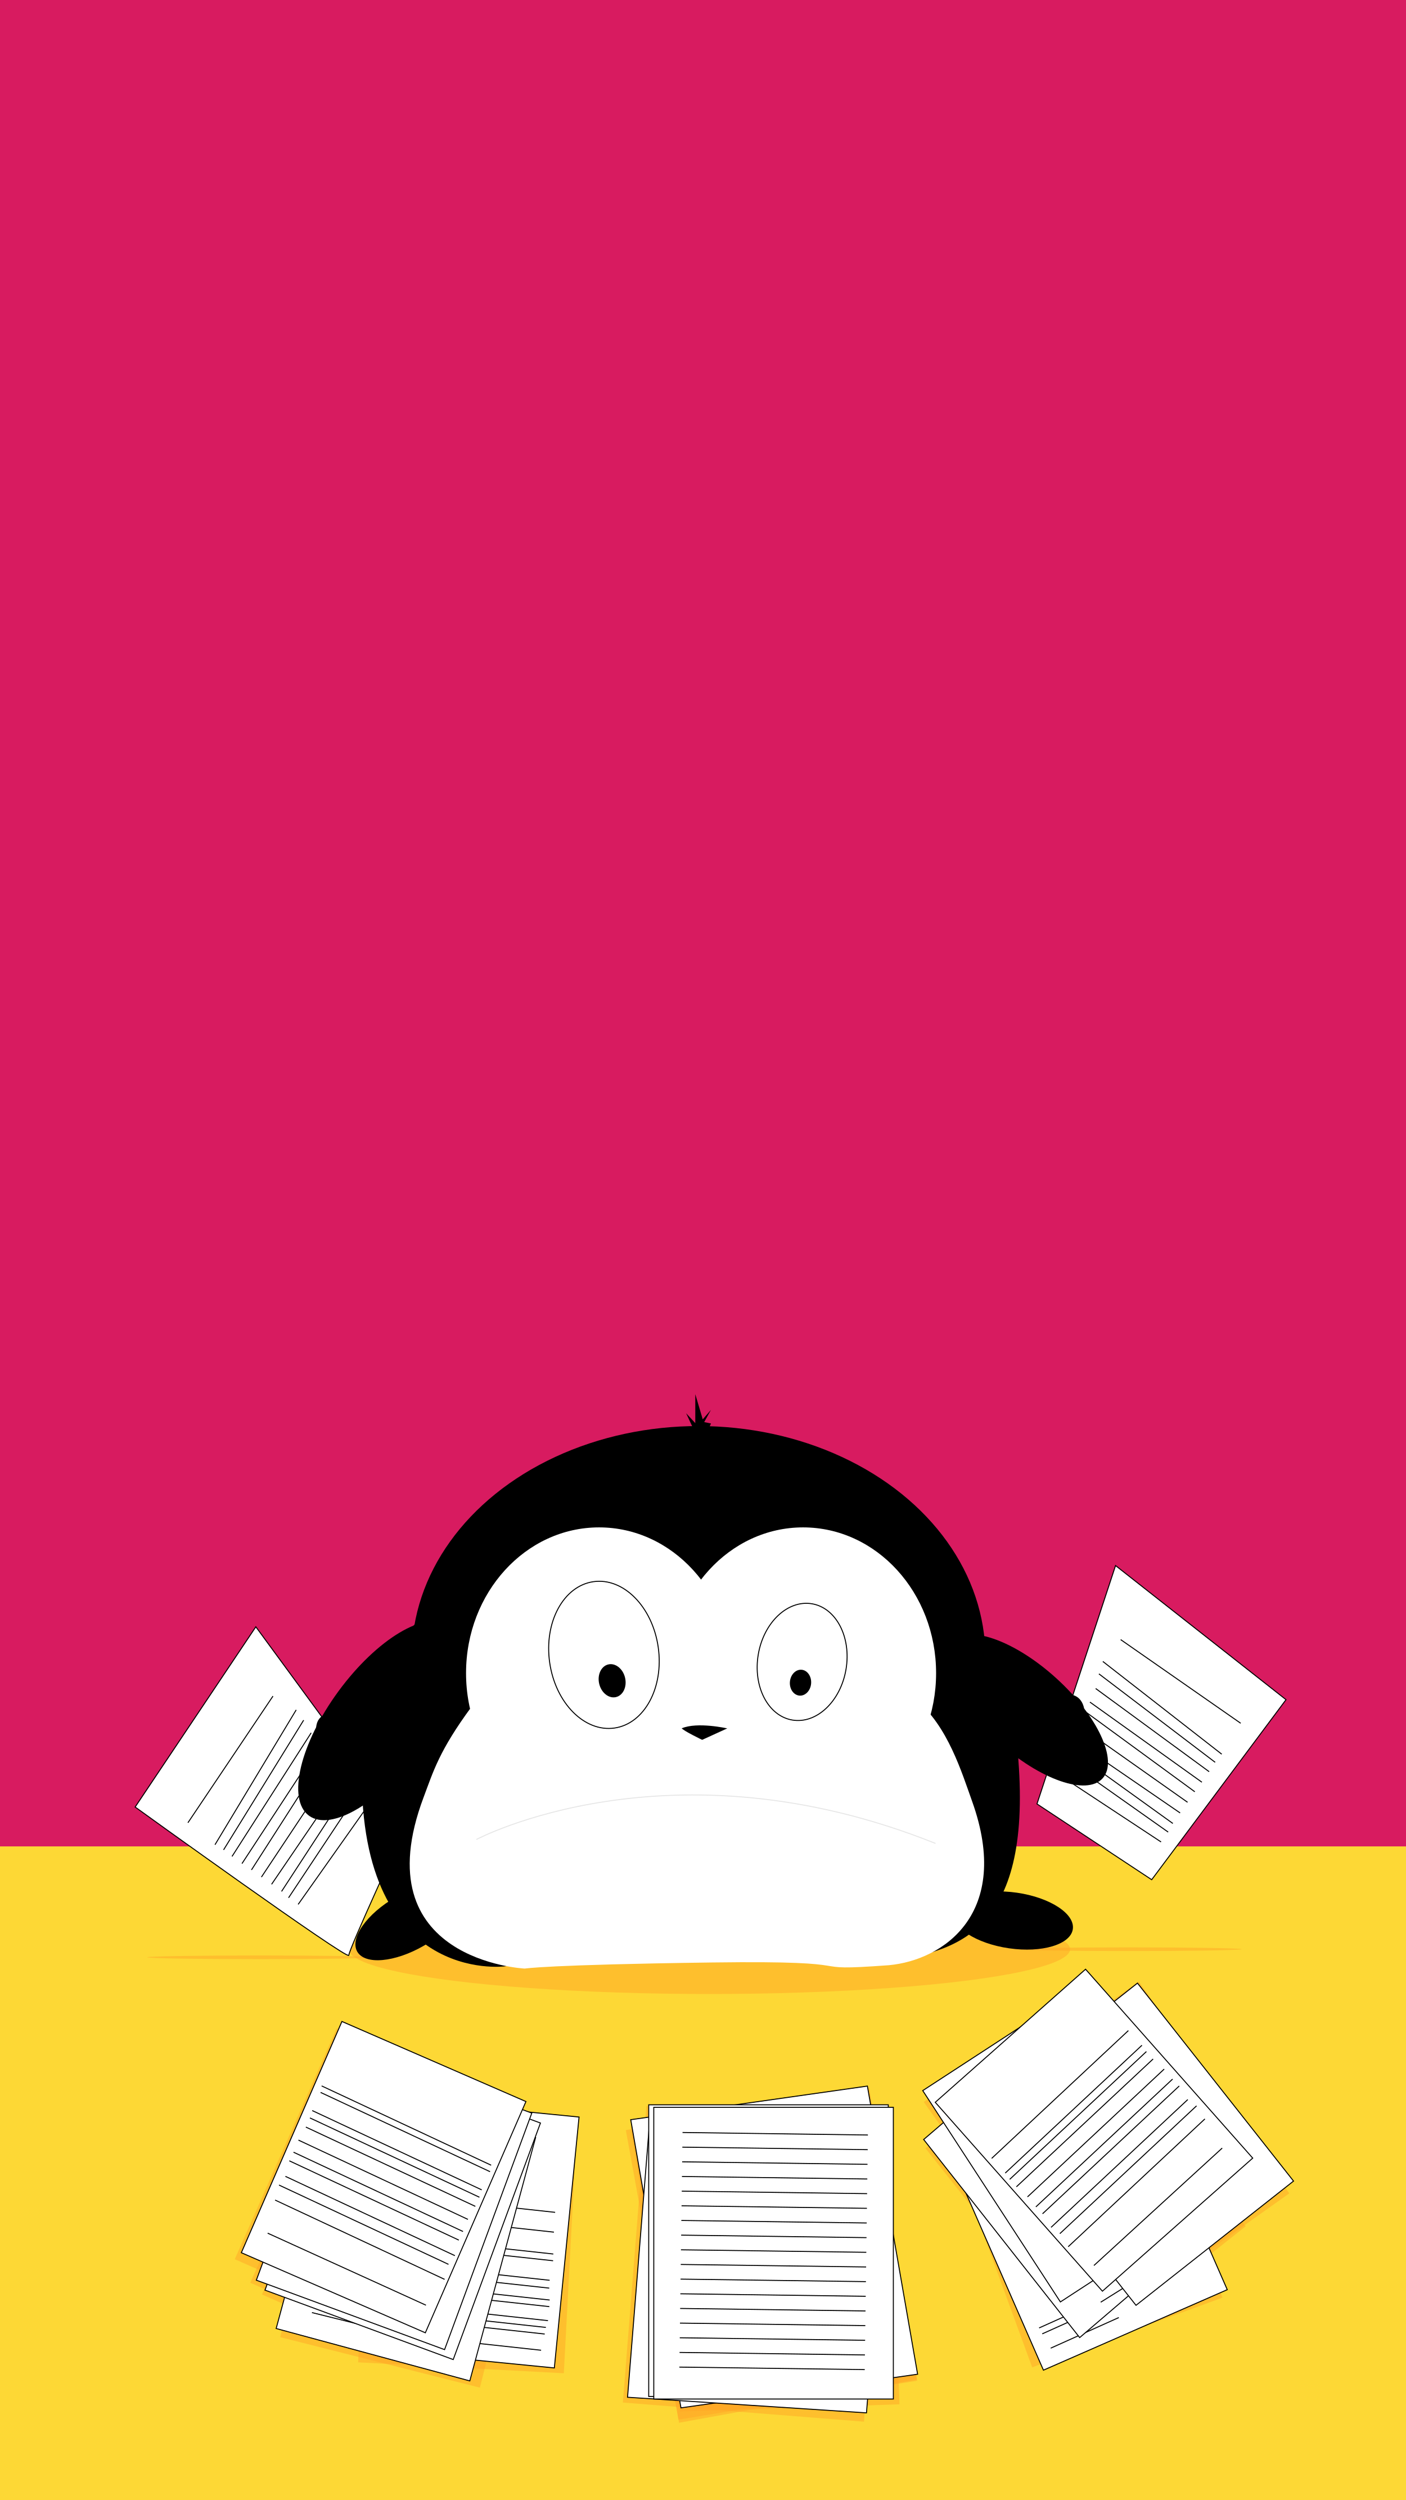 <?xml version="1.0" encoding="utf-8"?>
<!-- Generator: Adobe Illustrator 16.0.0, SVG Export Plug-In . SVG Version: 6.00 Build 0)  -->
<!DOCTYPE svg PUBLIC "-//W3C//DTD SVG 1.1//EN" "http://www.w3.org/Graphics/SVG/1.1/DTD/svg11.dtd">
<svg version="1.1" id="Calque_1" xmlns="http://www.w3.org/2000/svg" xmlns:xlink="http://www.w3.org/1999/xlink" x="0px" y="0px"
	 width="360px" height="640px" viewBox="0 0 360 640" enable-background="new 0 0 360 640" xml:space="preserve">
<rect x="0" y="0" width="360" height="640" fill="#333333" stroke="none"/>
<g>
	<rect x="-99.342" y="23.902" fill="#FDD835" width="593.487" height="715.792"/>
	<rect x="-99.144" y="-52.128" fill="#D81B60" width="593.29" height="524.758"/>
</g>
<g opacity="0.3">
</g>
<g opacity="0.1">
</g>
<g opacity="0.1">
</g>
<g opacity="0.3">
</g>
<g opacity="0.3">
</g>
<g opacity="0.1">
</g>
<g opacity="0.1">
</g>
<g opacity="0.1">
</g>
<ellipse opacity="0.5" fill="#FFA726" cx="181.649" cy="498.947" rx="92.338" ry="11.466"/>
<ellipse opacity="0.5" fill="#FFA726" cx="66.739" cy="501.018" rx="29.042" ry="0.469"/>
<ellipse opacity="0.5" fill="#FFA726" cx="288.872" cy="498.946" rx="29.042" ry="0.469"/>
<rect x="71.145" y="526.317" transform="matrix(0.915 0.404 -0.404 0.915 233.757 8.842)" opacity="0.5" fill="#FFA726" width="49.543" height="64.63"/>
<rect x="75.107" y="532.343" transform="matrix(0.915 0.404 -0.404 0.915 236.548 7.759)" opacity="0.5" fill="#FFA726" width="49.544" height="64.628"/>
<rect x="78.101" y="535.336" transform="matrix(0.915 0.404 -0.404 0.915 237.999 6.802)" opacity="0.5" fill="#FFA726" width="49.544" height="64.628"/>
<rect x="78.672" y="540.769" transform="matrix(0.97 0.245 -0.245 0.97 143.745 -8.258)" opacity="0.5" fill="#FFA726" width="52.725" height="64.63"/>
<rect x="93.175" y="541.287" transform="matrix(0.999 0.053 -0.053 0.999 30.725 -5.553)" opacity="0.5" fill="#FFA726" width="52.725" height="64.629"/>
<rect x="162.541" y="541.308" transform="matrix(0.997 0.079 -0.079 0.997 46.211 -13.435)" opacity="0.5" fill="#FFA726" width="61.913" height="76.128"/>
<rect x="167.382" y="538.697" transform="matrix(0.987 -0.161 0.161 0.987 -90.469 39.566)" opacity="0.5" fill="#FFA726" width="61.913" height="76.041"/>
<rect x="251.096" y="532.687" transform="matrix(0.939 -0.344 0.344 0.939 -177.628 129.681)" opacity="0.5" fill="#FFA726" width="51.879" height="66.542"/>
<rect x="263.879" y="516.245" transform="matrix(0.815 -0.579 0.579 0.815 -264.655 269.298)" opacity="0.5" fill="#FFA726" width="51.879" height="66.541"/>
<rect x="251.095" y="517.042" transform="matrix(0.815 -0.579 0.579 0.815 -267.485 262.058)" opacity="0.5" fill="#FFA726" width="51.879" height="66.542"/>
<rect x="251.895" y="526.683" transform="matrix(0.784 -0.621 0.621 0.784 -287.583 293.415)" opacity="0.5" fill="#FFA726" width="51.877" height="66.54"/>
<rect x="166.724" y="538.905" transform="matrix(0.984 -0.179 0.179 0.984 -100.278 44.812)" opacity="0.5" fill="#FFA726" width="61.913" height="76.128"/>
<rect x="172.411" y="540.033" transform="matrix(1 -0.033 0.033 1 -18.677 6.821)" opacity="0.5" fill="#FFA726" width="56.237" height="76.13"/>
<g>
	<path fill="#FFFFFF" stroke="#000000" stroke-width="0.25" stroke-miterlimit="10" d="M103.493,468.229l-37.989-51.808
		l-30.898,46.13c0,0,54.705,39.473,54.705,37.955C89.311,498.985,103.493,468.229,103.493,468.229z"/>
	
		<line fill="none" stroke="#000000" stroke-width="0.25" stroke-miterlimit="10" x1="48.117" y1="466.578" x2="69.897" y2="434.157"/>
	
		<line fill="none" stroke="#000000" stroke-width="0.25" stroke-miterlimit="10" x1="55.045" y1="472.205" x2="75.839" y2="437.688"/>
	
		<line fill="none" stroke="#000000" stroke-width="0.25" stroke-miterlimit="10" x1="57.246" y1="473.521" x2="77.75" y2="440.316"/>
	
		<line fill="none" stroke="#000000" stroke-width="0.25" stroke-miterlimit="10" x1="59.406" y1="475.206" x2="79.676" y2="443.559"/>
	
		<line fill="none" stroke="#000000" stroke-width="0.25" stroke-miterlimit="10" x1="61.957" y1="477.033" x2="82.105" y2="446.291"/>
	
		<line fill="none" stroke="#000000" stroke-width="0.25" stroke-miterlimit="10" x1="64.387" y1="478.649" x2="83.739" y2="448.487"/>
	
		<line fill="none" stroke="#000000" stroke-width="0.25" stroke-miterlimit="10" x1="66.938" y1="480.48" x2="86.087" y2="451.648"/>
	
		<line fill="none" stroke="#000000" stroke-width="0.25" stroke-miterlimit="10" x1="69.542" y1="482.331" x2="88.362" y2="454.71"/>
	
		<line fill="none" stroke="#000000" stroke-width="0.25" stroke-miterlimit="10" x1="72.093" y1="484.159" x2="89.812" y2="456.979"/>
	
		<line fill="none" stroke="#000000" stroke-width="0.25" stroke-miterlimit="10" x1="73.883" y1="485.789" x2="91.611" y2="459.079"/>
	
		<line fill="none" stroke="#000000" stroke-width="0.25" stroke-miterlimit="10" x1="76.342" y1="487.479" x2="94.074" y2="462.396"/>
</g>
<g>
	<polygon fill="#FFFFFF" stroke="#000000" stroke-width="0.25" stroke-miterlimit="10" points="265.514,461.761 285.633,400.749 
		329.276,435.073 294.885,481.157 	"/>
	
		<line fill="none" stroke="#000000" stroke-width="0.25" stroke-miterlimit="10" x1="317.67" y1="441.109" x2="286.938" y2="419.695"/>
	
		<line fill="none" stroke="#000000" stroke-width="0.25" stroke-miterlimit="10" x1="312.82" y1="449.025" x2="282.376" y2="425.289"/>
	
		<line fill="none" stroke="#000000" stroke-width="0.25" stroke-miterlimit="10" x1="311.134" y1="451.105" x2="281.374" y2="428.467"/>
	
		<line fill="none" stroke="#000000" stroke-width="0.25" stroke-miterlimit="10" x1="309.599" y1="453.51" x2="280.543" y2="432.216"/>
	
		<line fill="none" stroke="#000000" stroke-width="0.25" stroke-miterlimit="10" x1="307.738" y1="456.2" x2="279.075" y2="435.696"/>
	
		<line fill="none" stroke="#000000" stroke-width="0.25" stroke-miterlimit="10" x1="305.926" y1="458.645" x2="278.203" y2="438.365"/>
	
		<line fill="none" stroke="#000000" stroke-width="0.25" stroke-miterlimit="10" x1="304.066" y1="461.336" x2="276.945" y2="442.206"/>
	
		<line fill="none" stroke="#000000" stroke-width="0.25" stroke-miterlimit="10" x1="302.164" y1="464.068" x2="275.726" y2="445.93"/>
	
		<line fill="none" stroke="#000000" stroke-width="0.25" stroke-miterlimit="10" x1="300.302" y1="466.759" x2="275.051" y2="448.593"/>
	
		<line fill="none" stroke="#000000" stroke-width="0.25" stroke-miterlimit="10" x1="299.103" y1="468.967" x2="273.987" y2="451.24"/>
	
		<line fill="none" stroke="#000000" stroke-width="0.25" stroke-miterlimit="10" x1="297.286" y1="471.493" x2="272.671" y2="455.271"/>
</g>
<g>
	<path d="M79.106,464.767c5.684,4.173,18.29-3.332,28.16-16.766c9.871-13.433,13.267-27.708,7.584-31.882
		c-5.684-4.176-18.291,3.33-28.161,16.762C76.818,446.314,73.423,460.588,79.106,464.767z"/>
	<ellipse transform="matrix(0.867 -0.499 0.499 0.867 -231.372 117.978)" cx="104.905" cy="491.602" rx="15.476" ry="7.185"/>
	<path d="M244.058,489.395c0.566-3.927,7.88-6.125,16.341-4.907c8.46,1.221,14.86,5.392,14.292,9.317
		c-0.565,3.932-7.879,6.126-16.338,4.908C249.891,497.494,243.49,493.322,244.058,489.395z"/>
	<path d="M282.317,455.216c4.089-4.521-1.251-16.023-11.938-25.699c-10.684-9.675-22.657-13.854-26.749-9.334
		c-4.094,4.52,1.248,16.026,11.931,25.698C266.247,455.557,278.223,459.736,282.317,455.216z"/>
	<ellipse cx="178.86" cy="424.137" rx="73.445" ry="59.104"/>
	<path d="M260.751,450.529c3.354,44.25-15.895,49.223-34.326,51.561c-25.259,2.559-2.971-1.825-47.155-1.005
		c-44.183,0.819-49.942,2.247-49.942,2.247s-38.501,5.102-36.629-52.803c0-35.31,37.621-63.936,84.027-63.936
		C223.133,386.594,260.224,417.858,260.751,450.529z"/>
	<ellipse fill="#FFFFFF" cx="153.39" cy="428.281" rx="34.062" ry="37.309"/>
	<ellipse fill="#FFFFFF" cx="205.621" cy="428.281" rx="34.062" ry="37.309"/>
	<path fill="#FFFFFF" d="M227.589,503.042c-24.251,1.781-2.853-1.269-45.269-0.699c-42.416,0.571-47.944,1.563-47.944,1.563
		s-41.676-1.961-25.91-43.861c2.505-6.659,3.969-11.88,12.266-23.154c8.296-11.275,35.777-14.242,59.144-14.242
		c21.236,0,46.797,6.016,54.778,12.584c7.983,6.568,11.6,18.441,14.271,25.913C259.142,489.714,241.613,501.753,227.589,503.042z"/>
	<path fill="#FFFFFF" stroke="#000000" stroke-width="0.25" stroke-miterlimit="10" d="M168.527,421.591
		c1.501,10.341-3.504,19.629-11.176,20.739c-7.671,1.112-15.104-6.37-16.604-16.714c-1.501-10.345,3.503-19.631,11.176-20.742
		C159.593,403.761,167.027,411.244,168.527,421.591z"/>
	<path stroke="#FFFFFF" stroke-width="0.5" stroke-miterlimit="10" d="M160.289,429.396c0.575,2.443-0.551,4.797-2.514,5.259
		c-1.963,0.462-4.023-1.143-4.598-3.586c-0.574-2.445,0.555-4.8,2.519-5.26C157.657,425.348,159.714,426.954,160.289,429.396z"/>
	<path d="M179.788,445.356l6.422-2.93c0,0-7.656-1.736-11.655-0.02C175.105,443.109,179.788,445.356,179.788,445.356z"/>
	<ellipse transform="matrix(0.677 0.736 -0.736 0.677 355.448 79.618)" cx="87.006" cy="444.809" rx="7.144" ry="4.903"/>
	<path d="M264.722,452.605c-2.904-1.728-2.813-7.233,0.192-12.293c3.014-5.062,7.807-7.763,10.714-6.037
		c2.905,1.729,2.816,7.234-0.194,12.294C272.422,451.628,267.627,454.331,264.722,452.605z"/>
	<polygon points="178.027,366.812 175.679,361.753 178.027,364.283 178.027,356.868 179.932,363.322 182.04,360.881 
		180.305,364.021 182.04,364.37 180.992,366.812 	"/>
	
		<ellipse transform="matrix(0.986 0.167 -0.167 0.986 73.893 -28.32)" fill="#FFFFFF" stroke="#000000" stroke-width="0.25" stroke-miterlimit="10" cx="205.405" cy="425.379" rx="11.393" ry="15.09"/>
	
		<ellipse transform="matrix(0.997 0.081 -0.081 0.997 35.386 -15.134)" stroke="#FFFFFF" stroke-width="0.5" stroke-miterlimit="10" cx="205.069" cy="430.537" rx="2.973" ry="3.57"/>
</g>
<g>
	<g>
		
			<rect x="252.147" y="534.397" transform="matrix(-0.916 0.401 -0.401 -0.916 759.493 974.494)" fill="#FFFFFF" stroke="#000000" stroke-width="0.25" stroke-miterlimit="10" width="51.38" height="64.55"/>
		
			<line fill="none" stroke="#000000" stroke-width="0.25" stroke-miterlimit="10" x1="269.027" y1="601.071" x2="286.469" y2="593.233"/>
		
			<line fill="none" stroke="#000000" stroke-width="0.25" stroke-miterlimit="10" x1="266.863" y1="597.407" x2="284.305" y2="589.568"/>
		
			<line fill="none" stroke="#000000" stroke-width="0.25" stroke-miterlimit="10" x1="266.062" y1="595.893" x2="283.5" y2="588.053"/>
	</g>
	<polygon fill="#FFFFFF" stroke="#000000" stroke-width="0.25" stroke-miterlimit="10" points="276.446,598.363 319.961,561.12 
		280.016,510.411 236.501,547.657 	"/>
	<polygon fill="#FFFFFF" stroke="#000000" stroke-width="0.25" stroke-miterlimit="10" points="234.949,607.74 174.356,616.346 
		161.499,542.588 222.092,533.982 	"/>
	<polygon fill="#FFFFFF" stroke="#000000" stroke-width="0.25" stroke-miterlimit="10" points="221.857,617.633 160.68,613.635 
		166.652,539.166 227.832,543.163 	"/>
	
		<rect x="166.1" y="538.777" fill="#FFFFFF" stroke="#000000" stroke-width="0.25" stroke-miterlimit="10" width="61.339" height="74.664"/>
	
		<rect x="93.848" y="539.336" transform="matrix(0.995 0.098 -0.098 0.995 56.617 -8.966)" fill="#FFFFFF" stroke="#000000" stroke-width="0.25" stroke-miterlimit="10" width="51.378" height="64.548"/>
	
		<line fill="none" stroke="#000000" stroke-width="0.25" stroke-miterlimit="10" x1="138.545" y1="601.602" x2="119.537" y2="599.538"/>
	
		<line fill="none" stroke="#000000" stroke-width="0.25" stroke-miterlimit="10" x1="139.47" y1="597.449" x2="120.462" y2="595.384"/>
	
		<line fill="none" stroke="#000000" stroke-width="0.25" stroke-miterlimit="10" x1="139.767" y1="595.76" x2="120.76" y2="593.695"/>
	
		<line fill="none" stroke="#000000" stroke-width="0.25" stroke-miterlimit="10" x1="140.31" y1="594.025" x2="121.301" y2="591.961"/>
	
		<line fill="none" stroke="#000000" stroke-width="0.25" stroke-miterlimit="10" x1="140.653" y1="590.437" x2="121.646" y2="588.372"/>
	
		<line fill="none" stroke="#000000" stroke-width="0.25" stroke-miterlimit="10" x1="140.736" y1="588.748" x2="121.729" y2="586.686"/>
	
		<line fill="none" stroke="#000000" stroke-width="0.25" stroke-miterlimit="10" x1="140.632" y1="585.701" x2="121.624" y2="583.637"/>
	
		<line fill="none" stroke="#000000" stroke-width="0.25" stroke-miterlimit="10" x1="140.729" y1="583.696" x2="121.722" y2="581.633"/>
	
		<line fill="none" stroke="#000000" stroke-width="0.25" stroke-miterlimit="10" x1="141.618" y1="578.693" x2="122.61" y2="576.629"/>
	
		<line fill="none" stroke="#000000" stroke-width="0.25" stroke-miterlimit="10" x1="141.674" y1="576.969" x2="122.667" y2="574.903"/>
	
		<line fill="none" stroke="#000000" stroke-width="0.25" stroke-miterlimit="10" x1="141.826" y1="571.374" x2="122.818" y2="569.309"/>
	
		<line fill="none" stroke="#000000" stroke-width="0.25" stroke-miterlimit="10" x1="142.139" y1="566.304" x2="123.13" y2="564.239"/>
	
		<rect x="78.365" y="539.525" transform="matrix(0.965 0.261 -0.261 0.965 152.751 -7.347)" fill="#FFFFFF" stroke="#000000" stroke-width="0.25" stroke-miterlimit="10" width="51.378" height="64.551"/>
	
		<line fill="none" stroke="#000000" stroke-width="0.25" stroke-miterlimit="10" x1="79.873" y1="591.961" x2="110.306" y2="599.538"/>
	
		<rect x="77.591" y="532.708" transform="matrix(0.938 0.346 -0.346 0.938 201.721 -0.863)" fill="#FFFFFF" stroke="#000000" stroke-width="0.25" stroke-miterlimit="10" width="51.378" height="64.551"/>
	
		<rect x="75.364" y="530.16" transform="matrix(0.938 0.346 -0.346 0.938 200.714 -0.248)" fill="#FFFFFF" stroke="#000000" stroke-width="0.25" stroke-miterlimit="10" width="51.378" height="64.55"/>
	
		<rect x="72.529" y="524.986" transform="matrix(0.917 0.399 -0.399 0.917 230.509 7.092)" fill="#FFFFFF" stroke="#000000" stroke-width="0.25" stroke-miterlimit="10" width="51.377" height="64.55"/>
	
		<line fill="none" stroke="#000000" stroke-width="0.25" stroke-miterlimit="10" x1="68.532" y1="571.631" x2="109.06" y2="590.07"/>
	
		<line fill="none" stroke="#000000" stroke-width="0.25" stroke-miterlimit="10" x1="70.44" y1="563.16" x2="113.838" y2="583.459"/>
	
		<line fill="none" stroke="#000000" stroke-width="0.25" stroke-miterlimit="10" x1="71.436" y1="559.317" x2="114.834" y2="579.616"/>
	
		<line fill="none" stroke="#000000" stroke-width="0.25" stroke-miterlimit="10" x1="73.077" y1="557.092" x2="116.474" y2="577.393"/>
	
		<line fill="none" stroke="#000000" stroke-width="0.25" stroke-miterlimit="10" x1="74.081" y1="553.113" x2="117.479" y2="573.412"/>
	
		<line fill="none" stroke="#000000" stroke-width="0.25" stroke-miterlimit="10" x1="75.157" y1="550.91" x2="118.555" y2="571.208"/>
	
		<line fill="none" stroke="#000000" stroke-width="0.25" stroke-miterlimit="10" x1="76.411" y1="547.809" x2="119.809" y2="568.107"/>
	
		<line fill="none" stroke="#000000" stroke-width="0.25" stroke-miterlimit="10" x1="78.312" y1="544.476" x2="121.708" y2="564.773"/>
	
		<line fill="none" stroke="#000000" stroke-width="0.25" stroke-miterlimit="10" x1="79.354" y1="542.136" x2="122.752" y2="562.435"/>
	
		<line fill="none" stroke="#000000" stroke-width="0.25" stroke-miterlimit="10" x1="79.944" y1="540.25" x2="123.342" y2="560.549"/>
	
		<line fill="none" stroke="#000000" stroke-width="0.25" stroke-miterlimit="10" x1="82.086" y1="535.604" x2="125.485" y2="555.904"/>
	
		<line fill="none" stroke="#000000" stroke-width="0.25" stroke-miterlimit="10" x1="82.355" y1="533.941" x2="125.754" y2="554.239"/>
	
		<rect x="249.654" y="516.229" transform="matrix(-0.838 0.546 -0.546 -0.838 805.633 857.474)" fill="#FFFFFF" stroke="#000000" stroke-width="0.25" stroke-miterlimit="10" width="51.376" height="64.551"/>
	<g>
		
			<rect x="167.396" y="539.421" fill="#FFFFFF" stroke="#000000" stroke-width="0.25" stroke-miterlimit="10" width="61.341" height="74.665"/>
		<g>
			
				<line fill="none" stroke="#000000" stroke-width="0.25" stroke-miterlimit="10" x1="173.95" y1="605.917" x2="221.411" y2="606.558"/>
			
				<line fill="none" stroke="#000000" stroke-width="0.25" stroke-miterlimit="10" x1="174" y1="602.164" x2="221.462" y2="602.805"/>
			
				<line fill="none" stroke="#000000" stroke-width="0.25" stroke-miterlimit="10" x1="174.051" y1="598.41" x2="221.513" y2="599.051"/>
			
				<line fill="none" stroke="#000000" stroke-width="0.25" stroke-miterlimit="10" x1="174.102" y1="594.657" x2="221.563" y2="595.298"/>
			
				<line fill="none" stroke="#000000" stroke-width="0.25" stroke-miterlimit="10" x1="174.153" y1="590.903" x2="221.614" y2="591.545"/>
			
				<line fill="none" stroke="#000000" stroke-width="0.25" stroke-miterlimit="10" x1="174.203" y1="587.15" x2="221.665" y2="587.792"/>
			
				<line fill="none" stroke="#000000" stroke-width="0.25" stroke-miterlimit="10" x1="174.254" y1="583.397" x2="221.715" y2="584.039"/>
			
				<line fill="none" stroke="#000000" stroke-width="0.25" stroke-miterlimit="10" x1="174.305" y1="579.644" x2="221.767" y2="580.285"/>
			
				<line fill="none" stroke="#000000" stroke-width="0.25" stroke-miterlimit="10" x1="174.355" y1="575.891" x2="221.816" y2="576.532"/>
			
				<line fill="none" stroke="#000000" stroke-width="0.25" stroke-miterlimit="10" x1="174.406" y1="572.138" x2="221.867" y2="572.779"/>
			
				<line fill="none" stroke="#000000" stroke-width="0.25" stroke-miterlimit="10" x1="174.457" y1="568.384" x2="221.918" y2="569.025"/>
			
				<line fill="none" stroke="#000000" stroke-width="0.25" stroke-miterlimit="10" x1="174.508" y1="564.631" x2="221.969" y2="565.273"/>
			
				<line fill="none" stroke="#000000" stroke-width="0.25" stroke-miterlimit="10" x1="174.558" y1="560.878" x2="222.02" y2="561.52"/>
			
				<line fill="none" stroke="#000000" stroke-width="0.25" stroke-miterlimit="10" x1="174.609" y1="557.124" x2="222.07" y2="557.766"/>
			
				<line fill="none" stroke="#000000" stroke-width="0.25" stroke-miterlimit="10" x1="174.66" y1="553.371" x2="222.121" y2="554.013"/>
			
				<line fill="none" stroke="#000000" stroke-width="0.25" stroke-miterlimit="10" x1="174.711" y1="549.617" x2="222.172" y2="550.26"/>
			
				<line fill="none" stroke="#000000" stroke-width="0.25" stroke-miterlimit="10" x1="174.761" y1="545.864" x2="222.223" y2="546.507"/>
		</g>
	</g>
	
		<line fill="none" stroke="#000000" stroke-width="0.25" stroke-miterlimit="10" x1="308.438" y1="572.694" x2="281.833" y2="589.304"/>
	
		<rect x="265.318" y="516.229" transform="matrix(-0.785 0.619 -0.619 -0.785 859.021 799.307)" fill="#FFFFFF" stroke="#000000" stroke-width="0.25" stroke-miterlimit="10" width="51.379" height="64.551"/>
	
		<rect x="254.578" y="513.083" transform="matrix(-0.749 0.663 -0.663 -0.749 851.604 767.936)" fill="#FFFFFF" stroke="#000000" stroke-width="0.25" stroke-miterlimit="10" width="51.377" height="64.552"/>
	
		<line fill="none" stroke="#000000" stroke-width="0.25" stroke-miterlimit="10" x1="312.938" y1="549.854" x2="280.094" y2="579.914"/>
	
		<line fill="none" stroke="#000000" stroke-width="0.25" stroke-miterlimit="10" x1="308.507" y1="542.387" x2="273.506" y2="575.103"/>
	
		<line fill="none" stroke="#000000" stroke-width="0.25" stroke-miterlimit="10" x1="306.372" y1="539.042" x2="271.372" y2="571.757"/>
	
		<line fill="none" stroke="#000000" stroke-width="0.25" stroke-miterlimit="10" x1="304.126" y1="537.431" x2="269.123" y2="570.146"/>
	
		<line fill="none" stroke="#000000" stroke-width="0.25" stroke-miterlimit="10" x1="301.939" y1="533.957" x2="266.939" y2="566.672"/>
	
		<line fill="none" stroke="#000000" stroke-width="0.25" stroke-miterlimit="10" x1="300.236" y1="532.192" x2="265.233" y2="564.908"/>
	
		<line fill="none" stroke="#000000" stroke-width="0.25" stroke-miterlimit="10" x1="298.083" y1="529.631" x2="263.084" y2="562.347"/>
	
		<line fill="none" stroke="#000000" stroke-width="0.25" stroke-miterlimit="10" x1="295.247" y1="527.049" x2="260.248" y2="559.766"/>
	
		<line fill="none" stroke="#000000" stroke-width="0.25" stroke-miterlimit="10" x1="293.532" y1="525.146" x2="258.531" y2="557.861"/>
	
		<line fill="none" stroke="#000000" stroke-width="0.25" stroke-miterlimit="10" x1="292.39" y1="523.535" x2="257.386" y2="556.25"/>
	
		<line fill="none" stroke="#000000" stroke-width="0.25" stroke-miterlimit="10" x1="288.916" y1="519.778" x2="253.915" y2="552.495"/>
</g>
<path opacity="0.1" fill="none" stroke="#000000" stroke-width="0.25" stroke-miterlimit="10" d="M121.971,470.864
	c0,0,49.374-26.317,117.558,1.007"/>
</svg>
